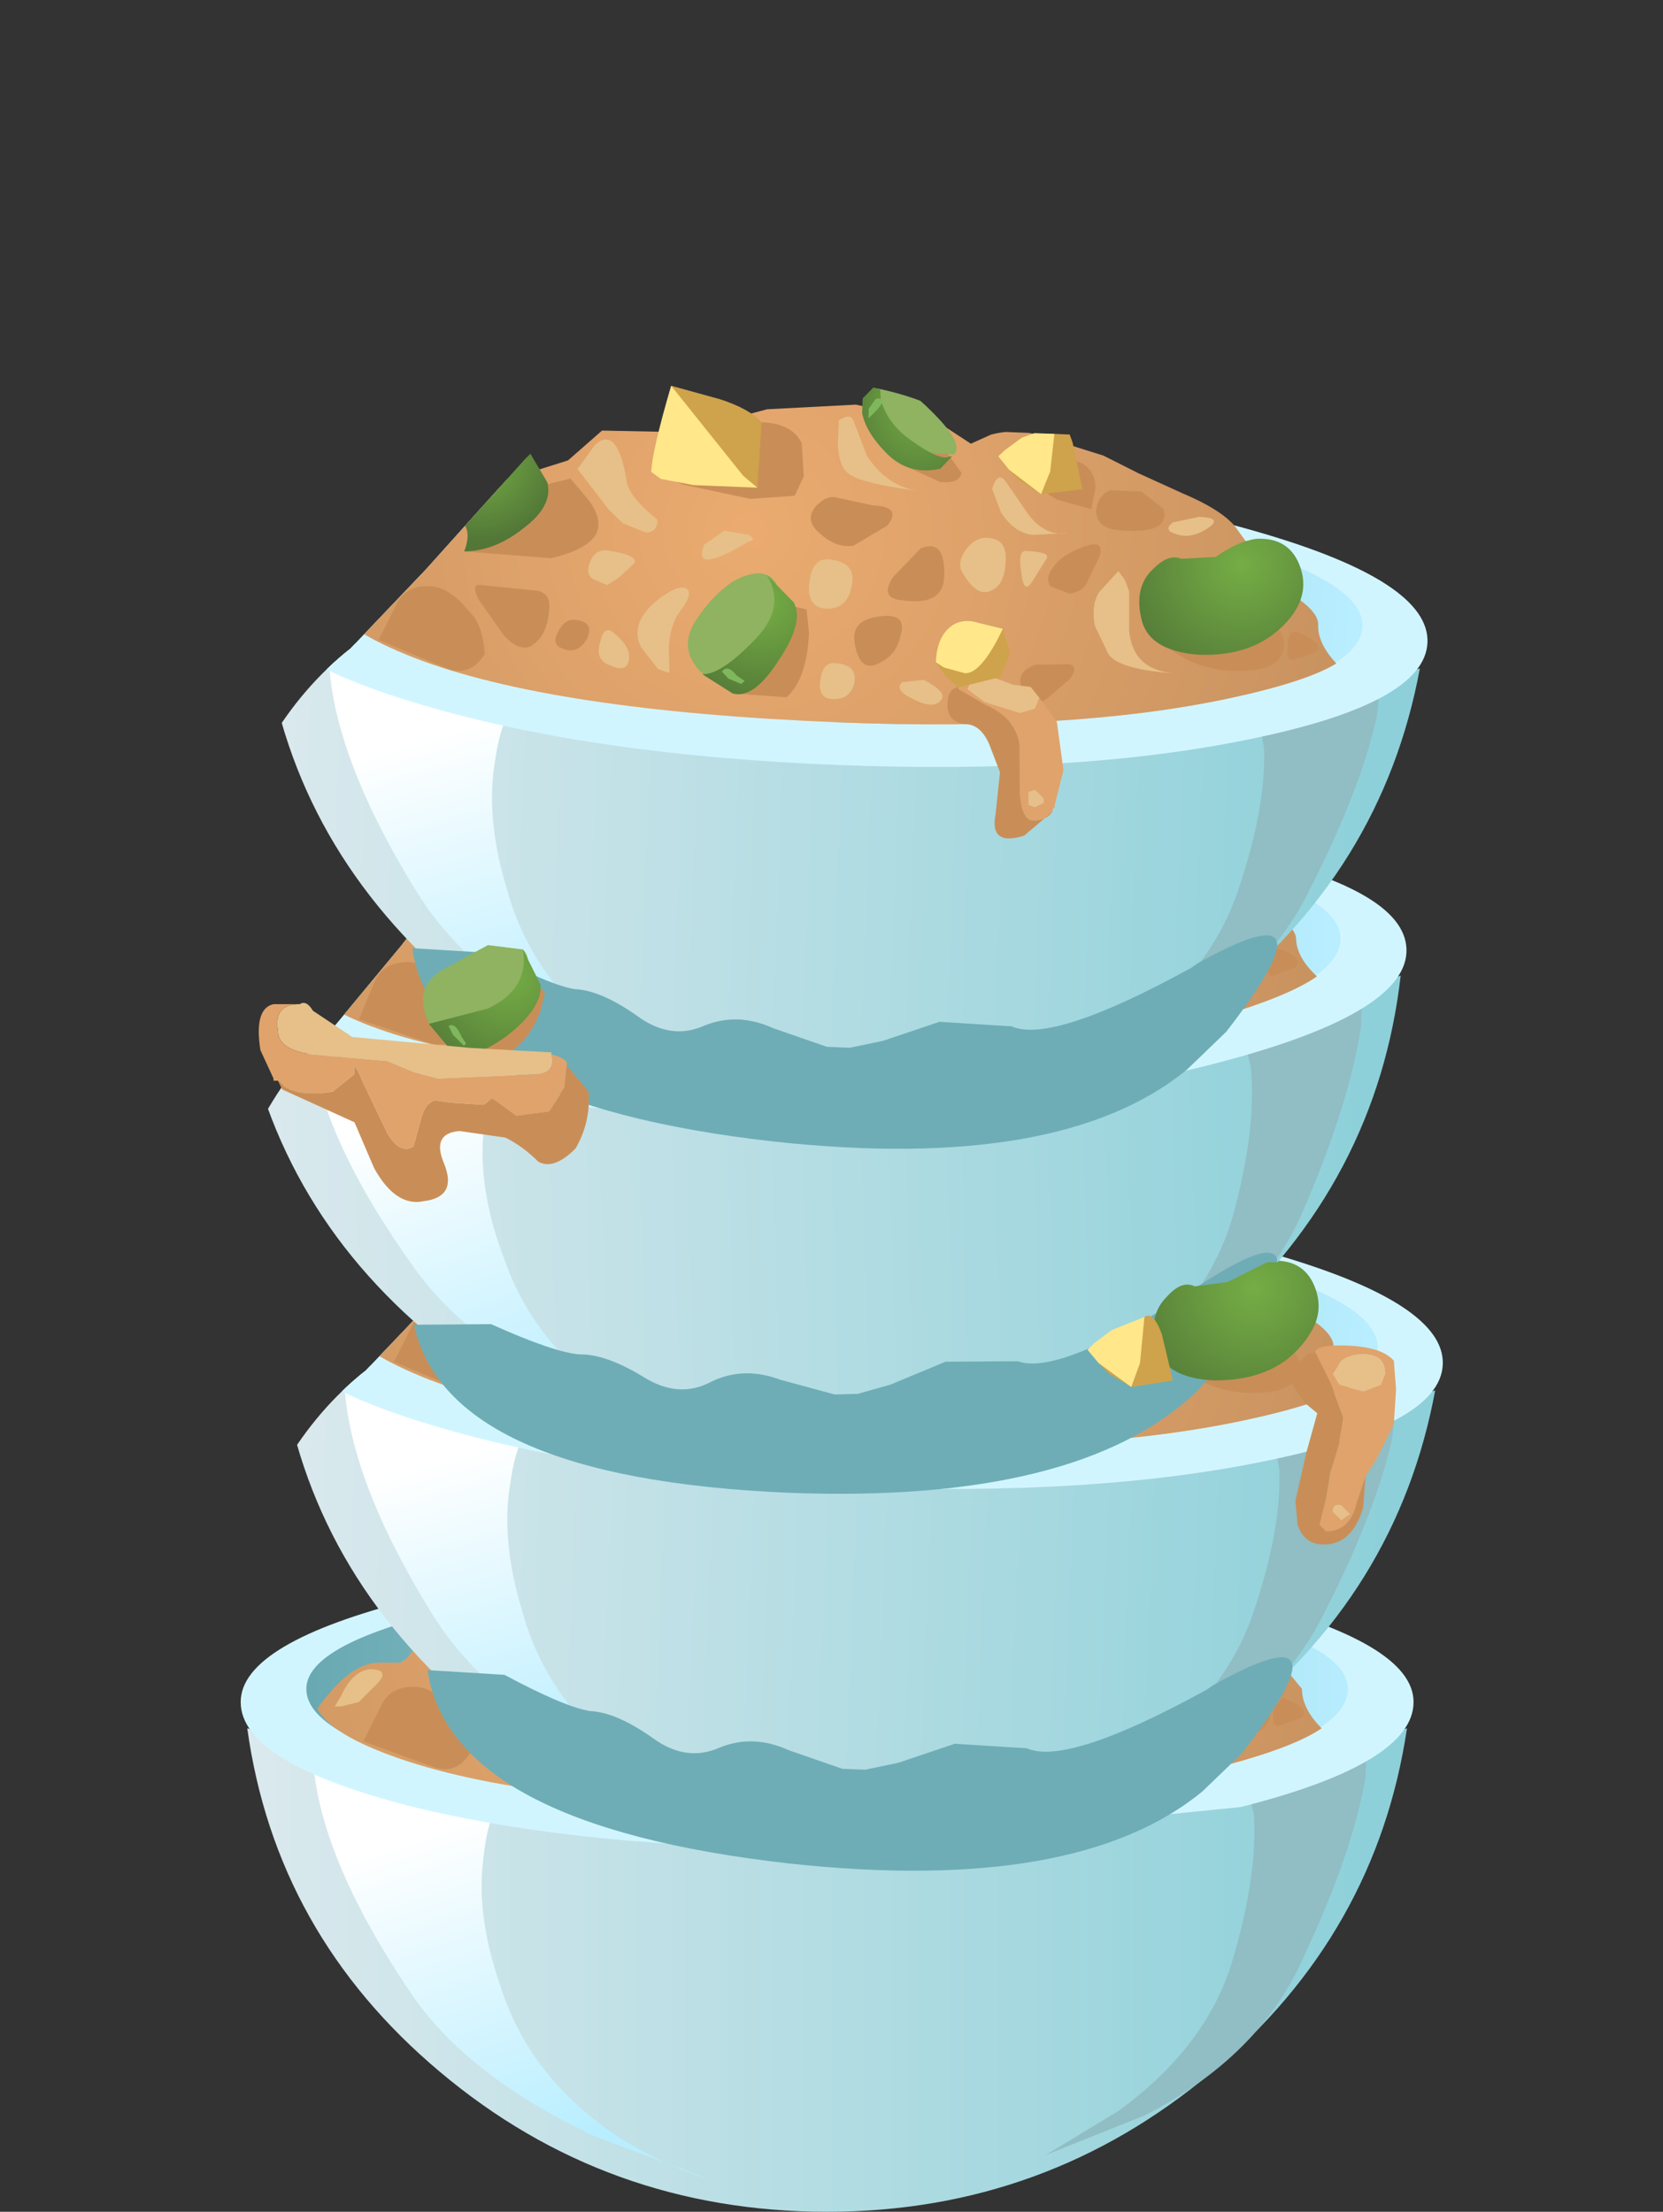 <?xml version="1.0" encoding="UTF-8" standalone="no"?>
<svg xmlns:xlink="http://www.w3.org/1999/xlink" height="50.55px" width="38.0px" xmlns="http://www.w3.org/2000/svg">
  <rect width="100%" height="100%" fill="#333333" stroke="none"/>
  <g transform="matrix(1.0, 0.0, 0.0, 1.0, 0.0, 0.0)">
    <use height="11.05" transform="matrix(1.0, 0.0, 0.0, 1.0, 5.65, 39.5)" width="26.5" xlink:href="#shape0"/>
    <use height="13.45" transform="matrix(0.75, 0.0, 0.0, 0.75, 7.15, 39.7)" width="12.0" xlink:href="#sprite0"/>
    <use height="15.8" transform="matrix(1.0, 0.0, 0.0, 1.0, 5.5, 33.45)" width="26.8" xlink:href="#shape2"/>
    <use height="34.2" transform="matrix(0.749, 0.03, -0.03, 0.749, 4.899, 16.482)" width="40.65" xlink:href="#sprite1"/>
    <use height="34.2" transform="matrix(0.75, -0.022, 0.022, 0.75, 3.09, 8.958)" width="40.65" xlink:href="#sprite1"/>
    <use height="34.2" transform="matrix(0.749, 0.03, -0.03, 0.749, 4.549, -0.018)" width="40.65" xlink:href="#sprite1"/>
    <use height="19.8" transform="matrix(1.0, 0.0, 0.0, 1.0, 5.9, 15.5)" width="26.0" xlink:href="#shape6"/>
  </g>
  <defs>
    <g id="shape0" transform="matrix(1.0, 0.0, 0.0, 1.0, -5.65, -39.5)">
      <path d="M18.9 41.35 Q26.4 41.35 32.15 39.5 31.45 44.2 27.7 47.35 23.9 50.55 18.9 50.55 13.85 50.55 10.05 47.35 6.3 44.2 5.65 39.5 11.4 41.35 18.9 41.35" fill="url(#gradient0)" fill-rule="evenodd" stroke="none"/>
    </g>
    <linearGradient gradientTransform="matrix(0.016, 0.0, 0.0, -0.016, 18.9, 45.05)" gradientUnits="userSpaceOnUse" id="gradient0" spreadMethod="pad" x1="-819.2" x2="819.2">
      <stop offset="0.0" stop-color="#dae9ed"/>
      <stop offset="0.984" stop-color="#8dd0d9"/>
    </linearGradient>
    <g id="sprite0" transform="matrix(1.0, 0.0, 0.0, 1.0, 0.0, 0.0)">
      <use height="13.45" transform="matrix(1.0, 0.0, 0.0, 1.0, 0.0, 0.0)" width="12.0" xlink:href="#shape1"/>
    </g>
    <g id="shape1" transform="matrix(1.0, 0.0, 0.0, 1.0, 0.0, 0.0)">
      <path d="M0.05 0.0 L5.55 2.25 Q5.3 2.7 5.2 3.65 4.95 5.45 5.75 7.7 6.65 10.45 9.4 12.25 10.8 13.1 12.0 13.45 L8.55 12.15 Q4.75 10.35 3.05 7.9 0.8 4.6 0.2 2.0 -0.1 0.65 0.05 0.0" fill="url(#gradient1)" fill-rule="evenodd" stroke="none"/>
    </g>
    <linearGradient gradientTransform="matrix(0.002, 0.006, 0.006, -0.002, 5.95, 7.5)" gradientUnits="userSpaceOnUse" id="gradient1" spreadMethod="pad" x1="-819.2" x2="819.2">
      <stop offset="0.004" stop-color="#ffffff"/>
      <stop offset="1.0" stop-color="#b8eeff"/>
    </linearGradient>
    <g id="shape2" transform="matrix(1.0, 0.0, 0.0, 1.0, -5.5, -33.45)">
      <path d="M28.4 40.5 L31.25 39.45 31.2 40.65 Q30.9 42.35 29.8 44.7 28.8 47.0 26.15 48.35 L23.9 49.25 25.55 48.25 Q27.55 46.8 28.15 44.85 28.75 42.85 28.65 41.45 L28.4 40.5" fill="#91bdc4" fill-rule="evenodd" stroke="none"/>
      <path d="M32.3 38.9 Q32.3 40.3 28.35 41.3 L18.9 42.25 Q13.35 42.25 9.45 41.3 5.5 40.3 5.5 38.9 5.5 37.55 9.45 36.55 13.35 35.6 18.9 35.6 24.45 35.6 28.35 36.55 32.3 37.55 32.3 38.9" fill="#d1f5ff" fill-rule="evenodd" stroke="none"/>
      <path d="M30.8 38.6 Q30.8 39.7 27.3 40.5 L18.9 41.3 10.5 40.5 Q7.0 39.7 7.0 38.6 7.0 37.55 10.5 36.75 L18.9 36.0 27.3 36.75 Q30.8 37.55 30.8 38.6" fill="url(#gradient2)" fill-rule="evenodd" stroke="none"/>
      <path d="M30.2 39.5 Q29.55 39.95 27.8 40.4 24.25 41.3 18.9 41.3 12.35 41.3 9.15 40.2 7.55 39.65 7.25 39.05 8.0 38.0 8.65 38.0 L9.15 38.0 9.3 37.9 9.9 37.1 10.05 36.65 Q10.15 36.4 10.6 36.2 L12.5 35.55 13.25 34.85 15.1 34.8 15.9 34.55 17.0 34.2 19.0 34.0 20.9 34.35 21.65 34.8 22.1 34.55 Q22.7 34.4 23.3 34.55 L24.7 34.95 Q25.35 35.15 25.55 35.3 L26.55 35.75 Q27.45 36.05 27.8 36.45 L28.75 37.7 29.3 38.05 29.75 38.6 Q29.75 39.05 30.2 39.5" fill="url(#gradient3)" fill-rule="evenodd" stroke="none"/>
      <path d="M22.3 35.05 L23.75 35.05 Q24.5 35.05 24.55 35.7 L24.5 36.2 23.7 36.0 Q23.15 35.8 22.7 35.45 L22.3 35.05" fill="#c98e57" fill-rule="evenodd" stroke="none"/>
      <path d="M14.4 35.75 L15.2 35.15 Q16.15 34.5 16.85 34.5 17.6 34.5 17.8 34.95 L17.9 35.7 17.7 36.15 16.7 36.25 15.15 36.0 14.4 35.75" fill="#c98e57" fill-rule="evenodd" stroke="none"/>
      <path d="M10.4 39.1 L10.75 40.05 Q10.45 40.55 9.95 40.4 L8.3 39.8 8.7 39.0 Q8.9 38.55 9.45 38.55 9.9 38.55 10.4 39.1" fill="#c98e57" fill-rule="evenodd" stroke="none"/>
      <path d="M10.2 37.7 L10.65 37.05 Q10.7 36.45 11.75 36.2 L12.55 35.95 12.95 36.35 Q13.35 36.8 13.2 37.2 L12.2 37.8 10.2 37.7" fill="#c98e57" fill-rule="evenodd" stroke="none"/>
      <path d="M19.75 35.1 L20.1 34.7 20.95 34.8 21.5 35.45 Q21.45 35.75 21.0 35.7 L20.15 35.35 19.75 35.1" fill="#c98e57" fill-rule="evenodd" stroke="none"/>
      <path d="M16.45 40.7 L16.4 40.3 16.7 39.5 Q17.1 38.65 17.5 38.6 17.95 38.6 18.05 38.75 L18.15 39.25 Q18.15 40.3 17.7 40.75 L16.45 40.7" fill="#c98e57" fill-rule="evenodd" stroke="none"/>
      <path d="M25.7 38.6 Q26.1 38.3 26.9 38.15 L28.45 38.35 Q29.15 38.85 29.0 39.3 28.85 39.75 27.8 39.75 26.95 39.75 26.25 39.2 L25.7 38.6" fill="#c98e57" fill-rule="evenodd" stroke="none"/>
      <path d="M16.85 36.0 Q15.45 35.9 15.05 35.35 L14.75 33.75 15.9 34.0 Q16.55 34.2 16.85 34.5 L16.85 36.0" fill="#cfa34b" fill-rule="evenodd" stroke="none"/>
      <path d="M14.4 35.75 Q14.4 35.25 14.75 33.75 L16.5 35.75 16.85 36.0 15.35 36.0 14.6 35.9 14.4 35.75" fill="#ffe78a" fill-rule="evenodd" stroke="none"/>
      <path d="M24.25 35.75 L23.3 35.9 22.8 35.6 22.55 35.35 23.6 34.3 Q23.8 34.15 24.0 34.7 L24.25 35.75" fill="#cfa34b" fill-rule="evenodd" stroke="none"/>
      <path d="M23.5 35.35 L23.3 35.9 22.55 35.35 22.3 35.05 22.45 34.9 22.85 34.6 23.6 34.3 23.5 35.35" fill="#ffe78a" fill-rule="evenodd" stroke="none"/>
      <path d="M21.65 39.35 L22.55 39.0 22.75 39.55 22.55 40.1 22.2 40.4 21.65 40.4 21.35 40.15 21.05 39.8 21.35 39.5 21.65 39.35" fill="#cfa34b" fill-rule="evenodd" stroke="none"/>
      <path d="M21.05 39.8 Q21.05 39.3 21.35 39.05 21.6 38.75 22.0 38.9 L22.55 39.0 21.75 40.05 21.25 39.95 21.05 39.8" fill="#ffe78a" fill-rule="evenodd" stroke="none"/>
      <path d="M11.8 38.55 Q12.25 38.55 12.2 39.05 L11.8 39.8 Q11.55 39.95 11.15 39.6 L10.55 38.8 Q10.4 38.45 10.55 38.45 L11.8 38.55" fill="#c98e57" fill-rule="evenodd" stroke="none"/>
      <path d="M12.8 39.2 Q13.25 39.2 13.1 39.6 12.9 39.95 12.55 39.85 12.25 39.8 12.4 39.5 L12.8 39.2" fill="#c98e57" fill-rule="evenodd" stroke="none"/>
      <path d="M19.5 36.3 Q20.15 36.3 19.85 36.75 L19.1 37.25 18.35 37.0 Q17.9 36.7 18.2 36.35 18.4 36.1 18.65 36.15 L19.5 36.3" fill="#c98e57" fill-rule="evenodd" stroke="none"/>
      <path d="M20.6 37.25 Q21.2 36.95 21.2 37.85 21.2 38.55 20.2 38.45 19.7 38.4 20.0 37.9 L20.6 37.25" fill="#c98e57" fill-rule="evenodd" stroke="none"/>
      <path d="M19.85 38.8 Q20.35 38.75 20.25 39.2 L19.85 39.85 Q19.35 40.2 19.2 39.45 19.1 38.9 19.85 38.8" fill="#c98e57" fill-rule="evenodd" stroke="none"/>
      <path d="M24.15 39.75 Q24.35 39.8 24.15 40.1 L23.6 40.55 Q23.1 40.85 23.0 40.2 23.0 39.95 23.35 39.8 L24.15 39.75" fill="#c98e57" fill-rule="evenodd" stroke="none"/>
      <path d="M24.45 37.0 Q24.8 36.9 24.7 37.25 L24.45 37.85 24.05 38.15 23.6 38.0 Q23.45 37.8 23.7 37.5 23.9 37.2 24.45 37.0" fill="#c98e57" fill-rule="evenodd" stroke="none"/>
      <path d="M24.9 35.75 L25.6 35.75 Q26.05 35.85 26.15 36.1 26.3 36.7 25.1 36.65 24.6 36.6 24.6 36.2 L24.9 35.75" fill="#c98e57" fill-rule="evenodd" stroke="none"/>
      <path d="M29.3 38.8 Q29.95 39.05 29.75 39.25 L29.2 39.45 Q29.05 39.45 29.1 39.05 L29.3 38.8" fill="#c98e57" fill-rule="evenodd" stroke="none"/>
      <path d="M8.45 38.15 Q8.9 38.15 8.65 38.45 L8.2 38.9 7.8 39.0 7.65 39.0 7.8 38.75 Q8.05 38.2 8.45 38.15" fill="#e6c088" fill-rule="evenodd" stroke="none"/>
      <path d="M13.1 35.15 Q13.55 34.7 13.85 35.9 13.85 36.3 14.6 36.8 L14.3 37.1 13.8 36.95 13.45 36.65 12.7 35.75 13.1 35.15" fill="#e6c088" fill-rule="evenodd" stroke="none"/>
      <path d="M13.5 37.55 Q14.15 37.65 14.1 37.85 L13.75 38.15 13.5 38.35 13.2 38.25 Q12.95 38.15 13.1 37.85 13.2 37.55 13.5 37.55" fill="#e6c088" fill-rule="evenodd" stroke="none"/>
      <path d="M14.7 38.6 Q15.1 38.3 15.3 38.35 L15.2 38.9 Q14.95 39.2 14.95 39.75 L15.0 40.3 14.75 40.25 14.3 39.75 Q14.0 39.2 14.7 38.6" fill="#e6c088" fill-rule="evenodd" stroke="none"/>
      <path d="M16.1 37.0 L16.7 37.1 16.7 37.25 15.75 37.7 Q15.55 37.7 15.65 37.35 15.8 37.05 16.1 37.0" fill="#e6c088" fill-rule="evenodd" stroke="none"/>
      <path d="M18.65 34.4 Q18.9 34.2 18.95 34.4 L19.3 35.15 Q19.8 35.85 20.5 35.9 L18.9 35.6 Q18.65 35.45 18.65 34.9 L18.65 34.4" fill="#e6c088" fill-rule="evenodd" stroke="none"/>
      <path d="M22.2 35.8 Q22.3 35.4 22.5 35.6 L23.05 36.35 Q23.45 36.85 23.95 36.75 L23.2 36.8 Q22.75 36.8 22.4 36.35 L22.2 35.8" fill="#e6c088" fill-rule="evenodd" stroke="none"/>
      <path d="M22.2 36.95 Q22.6 36.95 22.55 37.5 22.55 38.0 22.25 38.15 21.95 38.3 21.55 37.7 L21.65 37.2 Q21.9 36.9 22.2 36.95" fill="#e6c088" fill-rule="evenodd" stroke="none"/>
      <path d="M23.0 37.2 Q23.6 37.2 23.5 37.35 L23.2 37.85 Q23.0 38.2 22.95 37.7 22.85 37.2 23.0 37.2" fill="#e6c088" fill-rule="evenodd" stroke="none"/>
      <path d="M18.55 37.55 Q19.15 37.6 19.1 38.15 19.0 38.7 18.5 38.7 18.05 38.7 18.1 38.15 18.15 37.55 18.55 37.55" fill="#e6c088" fill-rule="evenodd" stroke="none"/>
      <path d="M18.75 39.95 Q19.25 39.95 19.25 40.35 L18.75 40.75 Q18.4 40.75 18.45 40.35 L18.75 39.95" fill="#e6c088" fill-rule="evenodd" stroke="none"/>
      <path d="M20.8 40.25 Q21.35 40.5 21.2 40.7 21.05 40.9 20.6 40.7 20.15 40.5 20.3 40.3 L20.8 40.25" fill="#e6c088" fill-rule="evenodd" stroke="none"/>
      <path d="M25.3 37.75 L25.4 38.0 25.45 38.9 Q25.55 39.8 26.55 39.85 L25.0 39.5 24.65 38.85 Q24.55 38.35 24.75 38.05 L25.15 37.55 25.3 37.75" fill="#e6c088" fill-rule="evenodd" stroke="none"/>
      <path d="M26.95 36.25 Q27.5 36.25 27.15 36.5 L26.45 36.65 Q26.15 36.6 26.35 36.4 L26.95 36.25" fill="#e6c088" fill-rule="evenodd" stroke="none"/>
      <path d="M13.7 39.45 L14.05 40.05 Q14.0 40.35 13.65 40.2 13.25 40.1 13.4 39.65 13.45 39.25 13.7 39.45" fill="#e6c088" fill-rule="evenodd" stroke="none"/>
      <path d="M12.05 36.05 Q12.2 36.6 11.55 37.1 10.9 37.7 10.2 37.7 10.4 37.15 10.0 36.95 9.6 36.8 9.5 36.15 9.4 35.4 10.25 35.1 11.0 34.85 11.6 35.45 L12.05 36.05" fill="url(#gradient4)" fill-rule="evenodd" stroke="none"/>
      <path d="M26.6 37.25 L27.35 37.15 28.25 36.7 Q29.05 36.65 29.3 37.35 29.6 38.05 28.9 38.75 28.25 39.4 27.05 39.4 25.9 39.35 25.7 38.6 25.55 37.9 25.95 37.5 26.3 37.1 26.6 37.25" fill="url(#gradient5)" fill-rule="evenodd" stroke="none"/>
      <path d="M19.65 34.65 L19.4 34.25 19.55 33.45 19.8 33.5 20.75 34.1 Q21.5 34.8 21.3 35.05 L20.1 35.0 19.7 34.75 19.65 34.65" fill="#8fb360" fill-rule="evenodd" stroke="none"/>
      <path d="M21.25 35.1 L21.0 35.4 Q20.3 35.6 19.75 35.1 19.25 34.65 19.15 34.2 L19.15 33.85 19.55 33.45 19.55 33.85 Q19.7 34.35 20.15 34.7 L21.1 35.15 21.25 35.1" fill="url(#gradient6)" fill-rule="evenodd" stroke="none"/>
      <path d="M17.45 39.05 Q17.1 40.0 16.4 40.3 15.85 40.55 15.55 40.1 15.2 39.65 15.55 39.05 L16.35 38.15 17.15 38.0 Q17.55 38.15 17.45 39.05" fill="#8fb360" fill-rule="evenodd" stroke="none"/>
      <path d="M17.15 38.0 L17.75 38.6 Q18.05 39.05 17.45 39.95 16.95 40.85 16.45 40.7 L15.75 40.3 16.85 39.5 Q17.6 38.75 17.15 38.0" fill="url(#gradient7)" fill-rule="evenodd" stroke="none"/>
      <path d="M10.25 35.25 Q10.65 35.1 10.85 35.25 11.05 35.4 10.9 35.65 10.3 36.55 9.95 36.2 9.7 35.95 9.8 35.65 L10.25 35.25" fill="#7fb85c" fill-rule="evenodd" stroke="none"/>
      <path d="M19.45 33.85 Q19.85 33.8 19.3 34.3 L19.3 34.1 19.45 33.85" fill="#7fb85c" fill-rule="evenodd" stroke="none"/>
      <path d="M16.2 40.25 L16.55 40.3 16.7 40.4 16.65 40.5 16.35 40.4 16.2 40.25" fill="#7fb85c" fill-rule="evenodd" stroke="none"/>
      <path d="M10.1 35.35 Q10.4 35.2 10.4 35.45 10.4 35.75 10.1 35.85 9.9 35.9 9.9 35.7 L10.1 35.35" fill="#95d96d" fill-rule="evenodd" stroke="none"/>
    </g>
    <linearGradient gradientTransform="matrix(0.015, 0.0, 0.0, -0.015, 18.9, 38.6)" gradientUnits="userSpaceOnUse" id="gradient2" spreadMethod="pad" x1="-819.2" x2="819.2">
      <stop offset="0.004" stop-color="#68a8b0"/>
      <stop offset="1.0" stop-color="#b8eeff"/>
    </linearGradient>
    <radialGradient cx="0" cy="0" gradientTransform="matrix(0.017, 0.0, 0.0, -0.017, 16.7, 36.95)" gradientUnits="userSpaceOnUse" id="gradient3" r="819.2" spreadMethod="pad">
      <stop offset="0.0" stop-color="#ebab70"/>
      <stop offset="1.0" stop-color="#c99360"/>
    </radialGradient>
    <radialGradient cx="0" cy="0" gradientTransform="matrix(0.002, 0.0, 0.0, -0.002, 10.45, 35.6)" gradientUnits="userSpaceOnUse" id="gradient4" r="819.2" spreadMethod="pad">
      <stop offset="0.0" stop-color="#75ad45"/>
      <stop offset="1.0" stop-color="#527737"/>
    </radialGradient>
    <radialGradient cx="0" cy="0" gradientTransform="matrix(0.004, 0.0, 0.0, -0.004, 27.95, 37.3)" gradientUnits="userSpaceOnUse" id="gradient5" r="819.2" spreadMethod="pad">
      <stop offset="0.0" stop-color="#75ad45"/>
      <stop offset="1.0" stop-color="#527737"/>
    </radialGradient>
    <radialGradient cx="0" cy="0" gradientTransform="matrix(0.002, -2.0E-4, -2.0E-4, -0.003, 20.45, 33.8)" gradientUnits="userSpaceOnUse" id="gradient6" r="819.2" spreadMethod="pad">
      <stop offset="0.0" stop-color="#75ad45"/>
      <stop offset="1.0" stop-color="#527737"/>
    </radialGradient>
    <radialGradient cx="0" cy="0" gradientTransform="matrix(0.003, 0.0, 0.0, -0.003, 17.05, 38.6)" gradientUnits="userSpaceOnUse" id="gradient7" r="819.2" spreadMethod="pad">
      <stop offset="0.0" stop-color="#75ad45"/>
      <stop offset="1.0" stop-color="#527737"/>
    </radialGradient>
    <g id="sprite1" transform="matrix(1.0, 0.0, 0.0, 1.0, 2.5, 10.8)">
      <clipPath id="clipPath0" transform="matrix(1.0, 0.0, 0.0, 1.0, 2.5, 10.8)">
        <use height="32.05" transform="matrix(1.0, 0.0, 0.0, 1.0, -2.5, -10.8)" width="40.65" xlink:href="#shape3"/>
      </clipPath>
      <g clip-path="url(#clipPath0)">
        <use height="14.7" transform="matrix(1.0, 0.0, 0.0, 1.0, 0.2, 8.1)" width="35.3" xlink:href="#shape4"/>
        <use height="13.45" transform="matrix(1.0, 0.0, 0.0, 1.0, 2.25, 8.35)" width="12.0" xlink:href="#sprite0"/>
        <use height="23.4" transform="matrix(1.0, 0.0, 0.0, 1.0, 0.0, 0.0)" width="35.7" xlink:href="#shape5"/>
      </g>
    </g>
    <g id="shape3" transform="matrix(1.0, 0.0, 0.0, 1.0, 2.5, 10.8)">
      <path d="M19.05 -9.4 L22.0 -9.4 24.55 -9.75 Q25.8 -9.85 27.55 -8.5 L31.0 -6.2 Q31.95 -5.5 33.0 -4.75 L35.5 -2.3 Q37.0 -0.6 37.9 1.75 38.3 2.8 38.1 3.85 37.7 6.65 36.6 8.95 L34.85 12.3 34.25 13.1 31.35 16.65 Q29.8 18.15 28.8 18.2 L28.75 18.2 Q27.8 18.2 25.15 19.6 22.45 21.0 21.55 20.6 L20.1 20.65 Q19.5 21.2 18.9 21.25 L17.95 21.1 Q17.6 21.0 16.8 20.35 L14.3 20.2 11.55 20.35 Q10.5 20.0 9.75 19.25 9.0 18.5 7.8 18.5 6.55 18.5 5.95 18.1 4.0 16.9 2.5 15.0 0.95 13.1 -0.25 10.85 -1.35 8.75 -2.0 6.4 -2.45 4.9 -2.5 3.55 -2.6 2.05 -1.95 0.95 -1.0 -0.8 0.4 -2.0 L2.6 -4.5 5.5 -8.0 Q7.55 -10.25 9.45 -10.55 L14.55 -10.75 Q17.7 -10.55 19.05 -9.4" fill="#ff0000" fill-opacity="0.522" fill-rule="evenodd" stroke="none"/>
    </g>
    <g id="shape4" transform="matrix(1.0, 0.0, 0.0, 1.0, -0.2, -8.1)">
      <path d="M17.85 10.55 Q27.85 10.55 35.5 8.1 34.6 14.35 29.6 18.55 24.55 22.8 17.85 22.8 11.1 22.8 6.05 18.55 1.05 14.35 0.2 8.1 7.85 10.55 17.85 10.55" fill="url(#gradient8)" fill-rule="evenodd" stroke="none"/>
    </g>
    <linearGradient gradientTransform="matrix(0.021, 0.0, 0.0, -0.021, 17.85, 15.45)" gradientUnits="userSpaceOnUse" id="gradient8" spreadMethod="pad" x1="-819.2" x2="819.2">
      <stop offset="0.0" stop-color="#dae9ed"/>
      <stop offset="0.984" stop-color="#8dd0d9"/>
    </linearGradient>
    <g id="shape5" transform="matrix(1.0, 0.0, 0.0, 1.0, 0.0, 0.0)">
      <path d="M30.55 9.4 L34.35 8.0 34.25 9.6 Q33.85 11.85 32.4 15.0 31.05 18.05 27.5 19.9 L24.5 21.1 26.75 19.75 Q29.4 17.8 30.2 15.2 31.0 12.55 30.85 10.7 L30.55 9.4" fill="#91bdc4" fill-rule="evenodd" stroke="none"/>
      <path d="M35.7 7.3 Q35.7 9.15 30.45 10.45 25.25 11.75 17.85 11.75 10.45 11.75 5.25 10.45 0.0 9.15 0.0 7.3 0.0 5.45 5.25 4.15 10.45 2.85 17.85 2.85 25.25 2.85 30.45 4.15 35.7 5.45 35.7 7.3" fill="#d1f5ff" fill-rule="evenodd" stroke="none"/>
      <path d="M33.7 6.9 Q33.7 8.35 29.05 9.4 24.4 10.45 17.85 10.45 L6.65 9.4 Q2.0 8.35 2.0 6.9 2.0 5.45 6.65 4.4 11.25 3.4 17.85 3.4 L29.05 4.4 Q33.7 5.45 33.7 6.9" fill="url(#gradient9)" fill-rule="evenodd" stroke="none"/>
      <path d="M32.95 8.05 Q32.05 8.65 29.7 9.25 25.0 10.45 17.85 10.45 9.1 10.45 4.85 9.0 2.7 8.25 2.3 7.5 3.3 6.1 4.2 6.05 L4.85 6.05 5.05 5.95 5.85 4.9 6.05 4.25 6.8 3.7 9.3 2.8 10.3 1.85 12.8 1.8 13.85 1.45 15.3 1.0 18.0 0.75 20.55 1.2 21.55 1.8 22.15 1.5 Q22.95 1.25 23.75 1.5 L25.6 2.0 26.7 2.5 28.05 3.05 Q29.25 3.5 29.7 4.0 L31.0 5.65 31.75 6.15 Q32.35 6.55 32.35 6.9 32.35 7.45 32.95 8.05" fill="url(#gradient10)" fill-rule="evenodd" stroke="none"/>
      <path d="M22.4 2.15 L24.35 2.15 Q25.35 2.15 25.4 3.0 L25.3 3.65 24.25 3.4 22.9 2.65 22.4 2.15" fill="#c98e57" fill-rule="evenodd" stroke="none"/>
      <path d="M11.85 3.05 L12.95 2.25 Q14.2 1.4 15.15 1.4 16.1 1.4 16.4 2.0 L16.5 3.0 16.25 3.6 14.9 3.75 12.85 3.4 11.85 3.05" fill="#c98e57" fill-rule="evenodd" stroke="none"/>
      <path d="M6.5 7.55 Q6.9 7.9 7.0 8.8 6.6 9.5 5.9 9.3 L3.75 8.5 4.25 7.4 Q4.5 6.8 5.25 6.8 5.85 6.8 6.5 7.55" fill="#c98e57" fill-rule="evenodd" stroke="none"/>
      <path d="M6.25 5.7 L6.85 4.8 Q6.9 4.0 8.35 3.65 L9.4 3.35 9.9 3.9 Q10.45 4.5 10.25 5.0 10.0 5.5 8.9 5.8 L6.25 5.7" fill="#c98e57" fill-rule="evenodd" stroke="none"/>
      <path d="M19.0 2.2 L19.45 1.7 20.6 1.8 21.3 2.7 Q21.25 3.05 20.65 3.0 L19.55 2.55 19.0 2.2" fill="#c98e57" fill-rule="evenodd" stroke="none"/>
      <path d="M14.6 9.7 L14.5 9.15 14.9 8.05 Q15.45 6.95 16.0 6.9 L16.75 7.05 16.85 7.75 Q16.85 9.15 16.25 9.75 L14.6 9.7" fill="#c98e57" fill-rule="evenodd" stroke="none"/>
      <path d="M26.95 6.9 Q27.45 6.45 28.55 6.25 29.8 6.0 30.6 6.55 31.5 7.2 31.3 7.8 31.1 8.4 29.75 8.4 28.6 8.4 27.65 7.65 L26.95 6.9" fill="#c98e57" fill-rule="evenodd" stroke="none"/>
      <path d="M15.1 3.4 Q13.25 3.25 12.75 2.55 L12.35 0.4 13.85 0.75 Q14.75 1.0 15.15 1.4 L15.1 3.4" fill="#cfa34b" fill-rule="evenodd" stroke="none"/>
      <path d="M11.85 3.05 Q11.85 2.4 12.35 0.4 L14.65 3.05 15.1 3.4 13.15 3.4 12.15 3.25 11.85 3.05" fill="#ffe78a" fill-rule="evenodd" stroke="none"/>
      <path d="M25.0 3.05 L23.75 3.25 23.05 2.85 22.75 2.55 24.1 1.15 Q24.4 0.95 24.65 1.65 L25.0 3.05" fill="#cfa34b" fill-rule="evenodd" stroke="none"/>
      <path d="M24.0 2.55 L23.75 3.25 22.75 2.55 22.4 2.15 22.6 1.95 23.1 1.55 24.1 1.15 24.0 2.55" fill="#ffe78a" fill-rule="evenodd" stroke="none"/>
      <path d="M21.5 7.9 L22.75 7.4 23.0 8.15 22.75 8.85 22.25 9.25 21.5 9.25 21.1 8.95 20.75 8.5 21.15 8.1 21.5 7.9" fill="#cfa34b" fill-rule="evenodd" stroke="none"/>
      <path d="M20.75 8.5 Q20.75 7.8 21.1 7.45 21.45 7.1 22.0 7.25 L22.75 7.4 Q22.15 8.8 21.65 8.8 L21.0 8.65 20.75 8.5" fill="#ffe78a" fill-rule="evenodd" stroke="none"/>
      <path d="M8.4 6.8 Q9.0 6.8 8.9 7.5 8.85 8.2 8.4 8.5 8.05 8.7 7.55 8.2 L6.75 7.15 Q6.5 6.7 6.75 6.7 L8.4 6.8" fill="#c98e57" fill-rule="evenodd" stroke="none"/>
      <path d="M9.75 7.65 Q10.3 7.7 10.1 8.2 9.85 8.7 9.4 8.55 9.0 8.45 9.2 8.05 9.4 7.6 9.75 7.65" fill="#c98e57" fill-rule="evenodd" stroke="none"/>
      <path d="M18.65 3.8 Q19.55 3.8 19.1 4.4 L18.1 5.05 Q17.6 5.15 17.1 4.75 16.55 4.35 16.9 3.9 17.2 3.55 17.5 3.6 L18.65 3.8" fill="#c98e57" fill-rule="evenodd" stroke="none"/>
      <path d="M20.15 5.05 Q20.9 4.7 20.9 5.9 20.9 6.8 19.6 6.65 18.95 6.6 19.35 5.95 L20.15 5.05" fill="#c98e57" fill-rule="evenodd" stroke="none"/>
      <path d="M19.15 7.15 Q19.8 7.1 19.65 7.7 19.55 8.3 19.1 8.55 18.45 9.0 18.25 8.0 18.1 7.25 19.15 7.15" fill="#c98e57" fill-rule="evenodd" stroke="none"/>
      <path d="M24.85 8.4 Q25.1 8.5 24.85 8.85 L24.15 9.5 Q23.45 9.9 23.35 9.0 23.3 8.65 23.8 8.45 L24.85 8.4" fill="#c98e57" fill-rule="evenodd" stroke="none"/>
      <path d="M25.25 4.75 Q25.75 4.6 25.6 5.1 L25.25 5.9 Q25.15 6.15 24.75 6.25 L24.15 6.05 Q23.95 5.8 24.25 5.4 24.55 5.0 25.25 4.75" fill="#c98e57" fill-rule="evenodd" stroke="none"/>
      <path d="M25.85 3.05 L26.8 3.05 27.5 3.55 Q27.75 4.35 26.1 4.25 25.45 4.2 25.45 3.65 25.5 3.2 25.85 3.05" fill="#c98e57" fill-rule="evenodd" stroke="none"/>
      <path d="M31.75 7.15 Q32.6 7.45 32.3 7.75 L31.6 8.0 Q31.4 8.0 31.45 7.5 31.45 7.05 31.75 7.15" fill="#c98e57" fill-rule="evenodd" stroke="none"/>
      <path d="M3.9 6.3 Q4.5 6.25 4.2 6.65 L3.6 7.3 3.05 7.4 2.85 7.4 3.05 7.05 Q3.4 6.35 3.9 6.3" fill="#e6c088" fill-rule="evenodd" stroke="none"/>
      <path d="M10.1 2.3 Q10.75 1.65 11.1 3.3 11.15 3.8 12.1 4.5 12.1 4.9 11.75 4.9 L11.05 4.65 10.6 4.25 9.6 3.05 10.1 2.3" fill="#e6c088" fill-rule="evenodd" stroke="none"/>
      <path d="M10.65 5.5 Q11.55 5.6 11.45 5.85 L11.0 6.3 10.65 6.55 10.25 6.4 Q9.95 6.3 10.1 5.85 10.25 5.45 10.65 5.5" fill="#e6c088" fill-rule="evenodd" stroke="none"/>
      <path d="M12.25 6.9 Q12.8 6.45 13.05 6.55 13.3 6.7 12.9 7.25 12.6 7.7 12.6 8.4 L12.65 9.15 12.3 9.05 11.75 8.4 Q11.35 7.65 12.25 6.9" fill="#e6c088" fill-rule="evenodd" stroke="none"/>
      <path d="M14.15 4.75 L14.9 4.85 Q15.15 5.0 14.9 5.05 14.0 5.65 13.65 5.65 13.4 5.65 13.55 5.2 L14.15 4.75" fill="#e6c088" fill-rule="evenodd" stroke="none"/>
      <path d="M17.5 1.25 Q17.85 1.0 17.95 1.25 L18.4 2.3 Q19.05 3.2 20.0 3.3 18.25 3.15 17.85 2.85 17.55 2.65 17.5 1.95 L17.5 1.25" fill="#e6c088" fill-rule="evenodd" stroke="none"/>
      <path d="M22.25 3.15 Q22.4 2.6 22.65 2.9 L23.4 3.9 Q23.95 4.55 24.6 4.4 L23.6 4.5 Q23.0 4.5 22.55 3.85 L22.25 3.15" fill="#e6c088" fill-rule="evenodd" stroke="none"/>
      <path d="M22.25 4.65 Q22.8 4.7 22.75 5.4 22.75 6.05 22.35 6.25 21.9 6.5 21.4 5.65 21.3 5.35 21.55 5.0 21.85 4.6 22.25 4.65" fill="#e6c088" fill-rule="evenodd" stroke="none"/>
      <path d="M23.35 5.0 Q24.1 5.0 24.0 5.2 L23.6 5.9 Q23.35 6.35 23.25 5.7 23.1 5.0 23.35 5.0" fill="#e6c088" fill-rule="evenodd" stroke="none"/>
      <path d="M17.4 5.5 Q18.2 5.55 18.1 6.25 18.0 7.0 17.35 7.0 16.75 7.0 16.8 6.25 16.85 5.45 17.4 5.5" fill="#e6c088" fill-rule="evenodd" stroke="none"/>
      <path d="M17.65 8.65 Q18.35 8.65 18.3 9.2 18.2 9.75 17.65 9.75 17.2 9.75 17.25 9.2 17.3 8.65 17.65 8.65" fill="#e6c088" fill-rule="evenodd" stroke="none"/>
      <path d="M20.4 9.05 Q21.15 9.4 20.95 9.65 20.75 9.95 20.1 9.65 19.5 9.4 19.75 9.15 L20.4 9.05" fill="#e6c088" fill-rule="evenodd" stroke="none"/>
      <path d="M26.4 5.75 L26.55 6.1 26.6 7.3 Q26.75 8.5 28.05 8.55 26.35 8.5 26.0 8.05 L25.55 7.2 Q25.4 6.55 25.65 6.15 L26.2 5.5 26.4 5.75" fill="#e6c088" fill-rule="evenodd" stroke="none"/>
      <path d="M28.6 3.75 Q29.35 3.75 28.85 4.1 28.35 4.45 27.9 4.3 27.5 4.2 27.8 3.95 L28.6 3.75" fill="#e6c088" fill-rule="evenodd" stroke="none"/>
      <path d="M10.9 8.0 Q11.45 8.4 11.4 8.8 11.35 9.2 10.85 9.0 10.35 8.85 10.5 8.3 10.6 7.75 10.9 8.0" fill="#e6c088" fill-rule="evenodd" stroke="none"/>
      <path d="M8.7 3.5 Q8.9 4.2 8.05 4.9 7.2 5.65 6.25 5.7 6.5 4.95 6.0 4.7 5.45 4.45 5.35 3.6 5.2 2.6 6.3 2.2 7.35 1.85 8.15 2.65 L8.7 3.5" fill="url(#gradient11)" fill-rule="evenodd" stroke="none"/>
      <path d="M28.1 5.05 L29.15 4.95 Q29.8 4.45 30.35 4.35 31.4 4.25 31.75 5.2 32.1 6.15 31.2 7.05 30.3 7.95 28.75 7.95 27.2 7.9 26.95 6.9 26.7 5.95 27.25 5.4 27.7 4.9 28.1 5.05" fill="url(#gradient12)" fill-rule="evenodd" stroke="none"/>
      <path d="M18.85 1.6 L18.55 1.05 Q18.45 0.6 18.7 0.0 L19.05 0.05 Q19.6 0.2 20.3 0.85 21.35 1.8 21.05 2.15 L19.45 2.1 18.95 1.75 18.85 1.6" fill="#8fb360" fill-rule="evenodd" stroke="none"/>
      <path d="M20.65 2.6 Q19.7 2.85 19.0 2.2 18.35 1.6 18.2 1.0 L18.2 0.55 18.7 0.0 18.75 0.55 Q18.95 1.2 19.55 1.65 20.4 2.25 20.8 2.25 L21.0 2.2 20.65 2.6" fill="url(#gradient13)" fill-rule="evenodd" stroke="none"/>
      <path d="M15.9 7.45 Q15.45 8.75 14.5 9.15 13.8 9.45 13.4 8.85 12.95 8.25 13.4 7.5 13.85 6.75 14.45 6.3 15.1 5.9 15.5 6.05 16.05 6.25 15.9 7.45" fill="#8fb360" fill-rule="evenodd" stroke="none"/>
      <path d="M15.5 6.05 L16.35 6.85 Q16.7 7.45 15.95 8.65 15.25 9.85 14.6 9.7 L13.65 9.15 Q14.2 9.15 15.15 8.1 16.15 7.05 15.5 6.05" fill="url(#gradient14)" fill-rule="evenodd" stroke="none"/>
      <path d="M6.3 2.4 Q6.85 2.2 7.15 2.4 7.4 2.6 7.2 2.95 6.4 4.15 5.95 3.65 5.6 3.35 5.75 2.95 5.85 2.6 6.3 2.4" fill="#7fb85c" fill-rule="evenodd" stroke="none"/>
      <path d="M18.6 0.55 Q19.1 0.45 18.4 1.15 L18.4 0.85 18.6 0.55" fill="#7fb85c" fill-rule="evenodd" stroke="none"/>
      <path d="M14.25 9.05 Q14.4 8.8 14.7 9.15 L14.95 9.3 14.85 9.4 14.45 9.25 14.25 9.05" fill="#7fb85c" fill-rule="evenodd" stroke="none"/>
      <path d="M6.15 2.55 Q6.55 2.35 6.55 2.7 6.55 3.05 6.15 3.2 5.85 3.3 5.85 3.0 L6.15 2.55" fill="#95d96d" fill-rule="evenodd" stroke="none"/>
      <path d="M30.05 19.4 L28.9 20.6 Q25.2 23.9 16.4 23.3 6.05 22.55 5.15 17.85 L7.5 17.9 Q9.35 18.8 10.15 18.9 10.95 18.9 12.1 19.65 13.15 20.35 14.15 19.85 15.15 19.4 16.25 19.85 L17.9 20.35 18.6 20.35 19.6 20.1 21.3 19.45 23.5 19.5 Q24.75 20.0 28.9 17.5 L29.1 17.35 Q33.35 14.75 30.05 19.4" fill="#6eadb6" fill-rule="evenodd" stroke="none"/>
    </g>
    <linearGradient gradientTransform="matrix(0.019, 0.0, 0.0, -0.019, 17.85, 6.9)" gradientUnits="userSpaceOnUse" id="gradient9" spreadMethod="pad" x1="-819.2" x2="819.2">
      <stop offset="0.004" stop-color="#68a8b0"/>
      <stop offset="1.0" stop-color="#b8eeff"/>
    </linearGradient>
    <radialGradient cx="0" cy="0" gradientTransform="matrix(0.022, 0.0, 0.0, -0.022, 14.9, 4.7)" gradientUnits="userSpaceOnUse" id="gradient10" r="819.2" spreadMethod="pad">
      <stop offset="0.0" stop-color="#ebab70"/>
      <stop offset="1.0" stop-color="#c99360"/>
    </radialGradient>
    <radialGradient cx="0" cy="0" gradientTransform="matrix(0.003, 0.0, 0.0, -0.003, 6.6, 2.9)" gradientUnits="userSpaceOnUse" id="gradient11" r="819.2" spreadMethod="pad">
      <stop offset="0.0" stop-color="#75ad45"/>
      <stop offset="1.0" stop-color="#527737"/>
    </radialGradient>
    <radialGradient cx="0" cy="0" gradientTransform="matrix(0.005, 0.0, 0.0, -0.005, 29.95, 5.15)" gradientUnits="userSpaceOnUse" id="gradient12" r="819.2" spreadMethod="pad">
      <stop offset="0.0" stop-color="#75ad45"/>
      <stop offset="1.0" stop-color="#527737"/>
    </radialGradient>
    <radialGradient cx="0" cy="0" gradientTransform="matrix(0.003, -3.0E-4, -3.0E-4, -0.004, 19.9, 0.5)" gradientUnits="userSpaceOnUse" id="gradient13" r="819.2" spreadMethod="pad">
      <stop offset="0.0" stop-color="#75ad45"/>
      <stop offset="1.0" stop-color="#527737"/>
    </radialGradient>
    <radialGradient cx="0" cy="0" gradientTransform="matrix(0.004, 0.0, 0.0, -0.004, 15.4, 6.9)" gradientUnits="userSpaceOnUse" id="gradient14" r="819.2" spreadMethod="pad">
      <stop offset="0.0" stop-color="#75ad45"/>
      <stop offset="1.0" stop-color="#527737"/>
    </radialGradient>
    <g id="shape6" transform="matrix(1.0, 0.0, 0.0, 1.0, -5.9, -15.5)">
      <path d="M27.3 29.4 L28.05 29.3 28.95 28.85 Q29.75 28.8 30.0 29.5 30.3 30.2 29.6 30.9 28.95 31.55 27.75 31.55 26.6 31.5 26.4 30.75 26.25 30.05 26.65 29.65 27.0 29.25 27.3 29.4" fill="url(#gradient15)" fill-rule="evenodd" stroke="none"/>
      <path d="M26.8 31.55 L25.85 31.7 25.35 31.4 25.1 31.15 26.15 30.1 Q26.35 29.95 26.55 30.5 L26.8 31.55" fill="#cfa34b" fill-rule="evenodd" stroke="none"/>
      <path d="M26.05 31.15 L25.85 31.7 25.1 31.15 24.85 30.85 25.0 30.7 25.4 30.4 26.15 30.1 26.05 31.15" fill="#ffe78a" fill-rule="evenodd" stroke="none"/>
      <path d="M10.45 23.7 L10.5 23.3 11.0 22.8 Q11.6 22.3 12.0 22.45 12.4 22.55 12.45 22.7 L12.35 23.1 Q12.05 23.9 11.5 24.1 11.05 24.3 10.45 23.7" fill="#c98e57" fill-rule="evenodd" stroke="none"/>
      <path d="M11.8 22.8 Q11.15 23.6 10.4 23.65 9.8 23.65 9.7 23.1 9.55 22.55 10.05 22.2 L11.15 21.6 11.95 21.7 Q12.25 22.0 11.8 22.8" fill="#8fb360" fill-rule="evenodd" stroke="none"/>
      <path d="M11.95 21.7 L12.35 22.5 Q12.4 23.05 11.55 23.7 10.7 24.3 10.3 24.0 L9.8 23.4 11.15 23.05 Q12.1 22.6 11.95 21.7" fill="url(#gradient16)" fill-rule="evenodd" stroke="none"/>
      <path d="M10.25 23.45 Q10.4 23.35 10.55 23.7 L10.65 23.85 10.6 23.9 10.35 23.65 10.25 23.45" fill="#7fb85c" fill-rule="evenodd" stroke="none"/>
      <path d="M22.15 15.65 L22.75 15.5 23.15 15.65 23.55 15.7 23.75 15.95 23.65 16.2 23.3 16.3 22.5 16.05 22.1 15.75 22.15 15.65 M23.5 18.4 L23.5 18.1 23.65 18.05 23.85 18.25 23.85 18.35 23.65 18.45 23.5 18.4 M12.6 24.1 Q12.7 24.5 12.3 24.55 L10.0 24.65 9.45 24.5 8.85 24.25 7.15 24.1 Q6.35 24.0 6.35 23.55 6.25 22.95 6.85 22.95 7.0 22.85 7.15 23.1 L8.05 23.7 10.75 23.95 12.55 24.05 12.6 24.05 12.6 24.1 M30.65 34.75 L30.45 34.55 Q30.45 34.35 30.65 34.4 L30.85 34.6 30.65 34.75 M30.65 31.1 Q30.85 30.95 31.15 30.95 31.65 30.95 31.65 31.4 L31.55 31.65 31.15 31.8 30.6 31.65 30.45 31.4 30.65 31.1" fill="#e6c088" fill-rule="evenodd" stroke="none"/>
      <path d="M23.75 15.95 L24.15 16.5 24.3 17.6 24.1 18.4 24.1 18.45 24.05 18.5 24.05 18.55 Q23.9 18.75 23.65 18.75 23.3 18.8 23.3 17.9 L23.3 17.0 Q23.2 16.4 22.5 16.1 L21.9 15.75 21.9 15.7 21.95 15.7 22.15 15.65 22.1 15.75 22.5 16.05 23.3 16.3 23.65 16.2 23.75 15.95 M6.85 22.95 Q6.25 22.95 6.35 23.55 6.35 24.0 7.15 24.1 L8.85 24.25 9.45 24.5 10.0 24.65 12.3 24.55 Q12.7 24.5 12.6 24.1 13.0 24.2 12.95 24.35 L12.9 24.85 12.55 25.4 11.8 25.5 11.25 25.1 11.05 25.25 10.3 25.2 9.95 25.15 Q9.7 25.2 9.6 25.65 L9.45 26.2 Q9.15 26.4 8.85 25.9 L8.3 24.75 Q8.05 24.15 8.1 24.55 L7.6 24.95 Q6.7 25.1 6.35 24.7 L6.25 24.7 6.25 24.65 5.95 24.0 Q5.8 23.05 6.25 22.95 L6.85 22.95 M23.5 18.4 L23.65 18.45 23.85 18.35 23.85 18.25 23.65 18.05 23.5 18.1 23.5 18.4 M30.05 30.9 Q30.1 30.75 30.6 30.75 31.55 30.75 31.85 31.1 L31.9 31.75 31.85 32.55 31.45 33.35 31.2 33.75 31.0 34.35 Q30.85 35.0 30.3 35.0 L30.15 34.85 30.3 34.25 30.4 33.65 30.6 33.0 30.7 32.4 30.4 31.6 30.05 30.9 M30.65 31.1 L30.45 31.4 30.6 31.65 31.15 31.8 31.55 31.65 31.65 31.4 Q31.65 30.95 31.15 30.95 30.85 30.95 30.65 31.1 M30.65 34.75 L30.85 34.6 30.65 34.4 Q30.45 34.35 30.45 34.55 L30.65 34.75" fill="#e0a36b" fill-rule="evenodd" stroke="none"/>
      <path d="M24.05 18.55 L23.4 19.1 Q22.6 19.35 22.75 18.6 L22.85 17.65 22.6 17.0 Q22.4 16.55 22.05 16.55 21.65 16.5 21.65 16.1 21.65 15.75 21.9 15.7 L21.9 15.75 22.5 16.1 Q23.2 16.4 23.3 17.0 L23.3 17.9 Q23.3 18.8 23.65 18.75 23.9 18.75 24.05 18.55 M6.35 24.7 Q6.7 25.1 7.6 24.95 L8.1 24.55 Q8.05 24.15 8.3 24.75 L8.85 25.9 Q9.15 26.4 9.45 26.2 L9.6 25.65 Q9.7 25.2 9.95 25.15 L10.3 25.2 11.05 25.25 11.25 25.1 11.8 25.5 12.55 25.4 12.9 24.85 12.95 24.35 13.45 24.95 Q13.5 25.65 13.15 26.25 12.65 26.75 12.3 26.55 11.95 26.2 11.55 26.0 L10.5 25.85 Q9.85 25.9 10.15 26.6 10.45 27.35 9.7 27.45 9.05 27.6 8.55 26.7 L8.1 25.65 6.45 24.9 6.35 24.7 M31.2 33.75 L31.15 34.45 Q30.9 35.3 30.25 35.3 29.8 35.3 29.65 34.85 L29.6 34.3 29.85 33.2 30.1 32.3 29.8 32.05 29.5 31.6 29.7 31.1 30.05 30.9 30.4 31.6 30.7 32.4 30.6 33.0 30.4 33.65 30.3 34.25 30.15 34.85 30.3 35.0 Q30.85 35.0 31.0 34.35 L31.2 33.75" fill="#c98e57" fill-rule="evenodd" stroke="none"/>
    </g>
    <radialGradient cx="0" cy="0" gradientTransform="matrix(0.004, 0.0, 0.0, -0.004, 28.65, 29.45)" gradientUnits="userSpaceOnUse" id="gradient15" r="819.2" spreadMethod="pad">
      <stop offset="0.0" stop-color="#75ad45"/>
      <stop offset="1.0" stop-color="#527737"/>
    </radialGradient>
    <radialGradient cx="0" cy="0" gradientTransform="matrix(0.003, 0.001, 0.001, -0.003, 11.6, 22.3)" gradientUnits="userSpaceOnUse" id="gradient16" r="819.2" spreadMethod="pad">
      <stop offset="0.0" stop-color="#75ad45"/>
      <stop offset="1.0" stop-color="#527737"/>
    </radialGradient>
  </defs>
</svg>
